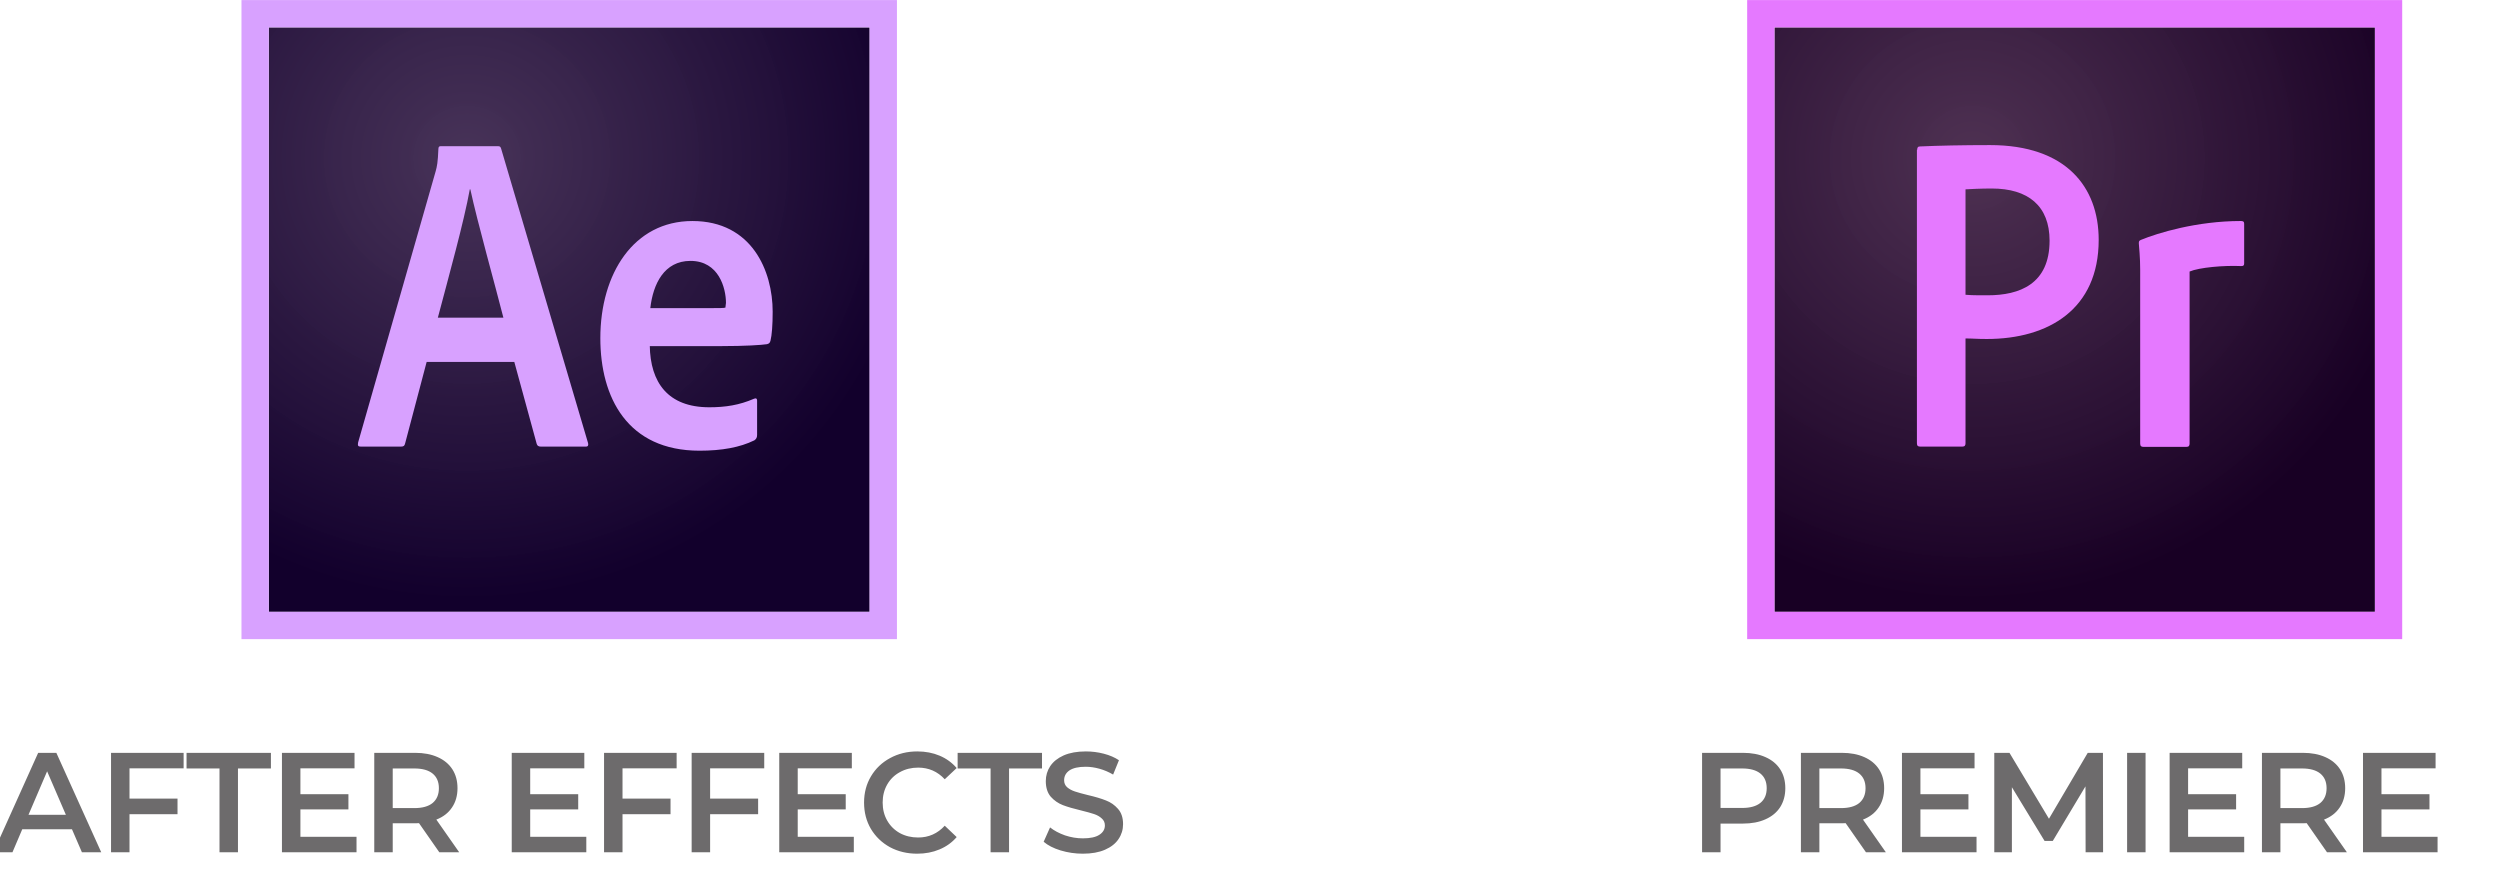 <svg width="176" height="63" viewBox="0 0 176 63" fill="none" xmlns="http://www.w3.org/2000/svg">
<g clip-path="url(#clip0)">
<path d="M18.923 1.928H61.222V43.073H18.923V1.928Z" fill="url(#paint0_radial)"/>
<path d="M18.923 1.928H61.222V43.073H18.923V1.928ZM17 44.996H63.145V0.005H17V44.996ZM49.647 21.693C50.628 21.693 50.974 21.693 51.07 21.654C51.07 21.52 51.108 21.424 51.108 21.328C51.108 20.289 50.608 18.367 48.609 18.367C46.763 18.367 45.975 19.982 45.782 21.693H49.647ZM45.744 24.327C45.783 26.922 47.013 28.672 49.936 28.672C51.07 28.672 52.05 28.518 53.07 28.076C53.204 28.018 53.3 28.038 53.3 28.211V30.614C53.3 30.806 53.243 30.902 53.108 30.999C52.089 31.498 50.82 31.729 49.243 31.729C44.168 31.729 42.264 27.98 42.264 23.808C42.264 19.27 44.61 15.56 48.744 15.56C52.935 15.56 54.396 19.078 54.396 21.943C54.396 22.866 54.339 23.616 54.243 23.981C54.204 24.135 54.147 24.192 53.993 24.231C53.608 24.289 52.474 24.366 50.782 24.366H45.744V24.327ZM35.439 22.366C34.9 20.232 33.593 15.579 33.112 13.329H33.074C32.67 15.579 31.612 19.386 30.824 22.366H35.439ZM30.036 25.48L28.517 31.229C28.478 31.383 28.421 31.441 28.228 31.441H25.402C25.21 31.441 25.171 31.383 25.21 31.152L30.67 12.06C30.766 11.714 30.824 11.445 30.863 10.484C30.863 10.349 30.92 10.291 31.016 10.291H35.054C35.188 10.291 35.246 10.33 35.285 10.484L41.399 31.191C41.437 31.345 41.399 31.441 41.245 31.441H38.073C37.919 31.441 37.823 31.383 37.784 31.249L36.208 25.481H30.036V25.48Z" fill="#D8A1FF"/>
<path d="M124.922 1.928H167.193V43.073H124.922V1.928Z" fill="url(#paint1_radial)"/>
<path d="M124.921 1.928H167.193V43.073H124.921V1.928ZM123 44.996H169.115V0.005H123V44.996ZM150.669 19.001C150.669 18.77 150.669 18.213 150.573 17.136C150.573 16.982 150.592 16.944 150.726 16.886C151.898 16.405 154.646 15.559 157.759 15.559C157.913 15.559 157.989 15.598 157.989 15.752V18.54C157.989 18.693 157.932 18.732 157.778 18.732C156.568 18.674 154.819 18.828 154.147 19.116V31.229C154.147 31.383 154.089 31.46 153.916 31.46H150.899C150.746 31.46 150.669 31.402 150.669 31.229V19.001ZM138.372 20.751C138.813 20.789 139.159 20.789 139.928 20.789C142.176 20.789 144.29 20.001 144.29 16.944C144.29 14.502 142.791 13.271 140.216 13.271C139.448 13.271 138.717 13.31 138.372 13.329V20.751ZM134.971 10.541C134.971 10.407 135.009 10.31 135.163 10.31C136.392 10.253 138.199 10.214 140.101 10.214C145.423 10.214 147.748 13.137 147.748 16.886C147.748 21.77 144.213 23.865 139.87 23.865C139.14 23.865 138.89 23.827 138.372 23.827V31.21C138.372 31.364 138.314 31.441 138.141 31.441H135.182C135.028 31.441 134.951 31.383 134.951 31.21V10.541H134.971Z" fill="#E579FF"/>
<path d="M5.067 58.38H1.567L0.877 60H-0.463L2.687 53H3.967L7.127 60H5.767L5.067 58.38ZM4.637 57.36L3.317 54.3L2.007 57.36H4.637ZM9.117 54.09V56.22H12.497V57.32H9.117V60H7.817V53H12.927V54.09H9.117ZM15.453 54.1H13.133V53H19.073V54.1H16.753V60H15.453V54.1ZM25.099 58.91V60H19.849V53H24.959V54.09H21.149V55.91H24.529V56.98H21.149V58.91H25.099ZM30.928 60L29.498 57.95C29.438 57.957 29.348 57.96 29.228 57.96H27.648V60H26.348V53H29.228C29.834 53 30.361 53.1 30.808 53.3C31.261 53.5 31.608 53.787 31.848 54.16C32.088 54.533 32.208 54.977 32.208 55.49C32.208 56.017 32.078 56.47 31.818 56.85C31.564 57.23 31.198 57.513 30.718 57.7L32.328 60H30.928ZM30.898 55.49C30.898 55.043 30.751 54.7 30.458 54.46C30.165 54.22 29.735 54.1 29.168 54.1H27.648V56.89H29.168C29.735 56.89 30.165 56.77 30.458 56.53C30.751 56.283 30.898 55.937 30.898 55.49ZM41.276 58.91V60H36.026V53H41.136V54.09H37.326V55.91H40.706V56.98H37.326V58.91H41.276ZM43.825 54.09V56.22H47.205V57.32H43.825V60H42.525V53H47.635V54.09H43.825ZM49.992 54.09V56.22H53.372V57.32H49.992V60H48.692V53H53.802V54.09H49.992ZM60.109 58.91V60H54.859V53H59.969V54.09H56.16V55.91H59.539V56.98H56.16V58.91H60.109ZM64.57 60.1C63.863 60.1 63.223 59.947 62.65 59.64C62.083 59.327 61.636 58.897 61.309 58.35C60.989 57.803 60.83 57.187 60.83 56.5C60.83 55.813 60.993 55.197 61.319 54.65C61.646 54.103 62.093 53.677 62.66 53.37C63.233 53.057 63.873 52.9 64.579 52.9C65.153 52.9 65.676 53 66.15 53.2C66.623 53.4 67.023 53.69 67.35 54.07L66.51 54.86C66.003 54.313 65.379 54.04 64.639 54.04C64.159 54.04 63.73 54.147 63.349 54.36C62.969 54.567 62.673 54.857 62.459 55.23C62.246 55.603 62.139 56.027 62.139 56.5C62.139 56.973 62.246 57.397 62.459 57.77C62.673 58.143 62.969 58.437 63.349 58.65C63.73 58.857 64.159 58.96 64.639 58.96C65.379 58.96 66.003 58.683 66.51 58.13L67.35 58.93C67.023 59.31 66.62 59.6 66.139 59.8C65.666 60 65.143 60.1 64.57 60.1ZM69.737 54.1H67.417V53H73.357V54.1H71.037V60H69.737V54.1ZM76.234 60.1C75.694 60.1 75.171 60.023 74.664 59.87C74.164 59.717 73.768 59.513 73.474 59.26L73.924 58.25C74.211 58.477 74.561 58.663 74.974 58.81C75.394 58.95 75.814 59.02 76.234 59.02C76.754 59.02 77.141 58.937 77.394 58.77C77.654 58.603 77.784 58.383 77.784 58.11C77.784 57.91 77.711 57.747 77.564 57.62C77.424 57.487 77.244 57.383 77.024 57.31C76.804 57.237 76.504 57.153 76.124 57.06C75.591 56.933 75.158 56.807 74.824 56.68C74.498 56.553 74.214 56.357 73.974 56.09C73.741 55.817 73.624 55.45 73.624 54.99C73.624 54.603 73.728 54.253 73.934 53.94C74.148 53.62 74.464 53.367 74.884 53.18C75.311 52.993 75.831 52.9 76.444 52.9C76.871 52.9 77.291 52.953 77.704 53.06C78.118 53.167 78.474 53.32 78.774 53.52L78.364 54.53C78.058 54.35 77.738 54.213 77.404 54.12C77.071 54.027 76.748 53.98 76.434 53.98C75.921 53.98 75.538 54.067 75.284 54.24C75.038 54.413 74.914 54.643 74.914 54.93C74.914 55.13 74.984 55.293 75.124 55.42C75.271 55.547 75.454 55.647 75.674 55.72C75.894 55.793 76.194 55.877 76.574 55.97C77.094 56.09 77.521 56.217 77.854 56.35C78.188 56.477 78.471 56.673 78.704 56.94C78.944 57.207 79.064 57.567 79.064 58.02C79.064 58.407 78.958 58.757 78.744 59.07C78.538 59.383 78.221 59.633 77.794 59.82C77.368 60.007 76.848 60.1 76.234 60.1Z" fill="#6D6B6C"/>
<path d="M122.706 53C123.312 53 123.839 53.1 124.286 53.3C124.739 53.5 125.086 53.787 125.326 54.16C125.566 54.533 125.686 54.977 125.686 55.49C125.686 55.997 125.566 56.44 125.326 56.82C125.086 57.193 124.739 57.48 124.286 57.68C123.839 57.88 123.312 57.98 122.706 57.98H121.126V60H119.826V53H122.706ZM122.646 56.88C123.212 56.88 123.642 56.76 123.936 56.52C124.229 56.28 124.376 55.937 124.376 55.49C124.376 55.043 124.229 54.7 123.936 54.46C123.642 54.22 123.212 54.1 122.646 54.1H121.126V56.88H122.646ZM131.364 60L129.934 57.95C129.874 57.957 129.784 57.96 129.664 57.96H128.084V60H126.784V53H129.664C130.27 53 130.797 53.1 131.244 53.3C131.697 53.5 132.044 53.787 132.284 54.16C132.524 54.533 132.644 54.977 132.644 55.49C132.644 56.017 132.514 56.47 132.254 56.85C132 57.23 131.634 57.513 131.154 57.7L132.764 60H131.364ZM131.334 55.49C131.334 55.043 131.187 54.7 130.894 54.46C130.6 54.22 130.17 54.1 129.604 54.1H128.084V56.89H129.604C130.17 56.89 130.6 56.77 130.894 56.53C131.187 56.283 131.334 55.937 131.334 55.49ZM139.148 58.91V60H133.898V53H139.008V54.09H135.198V55.91H138.578V56.98H135.198V58.91H139.148ZM146.827 60L146.817 55.36L144.517 59.2H143.937L141.637 55.42V60H140.397V53H141.467L144.247 57.64L146.977 53H148.047L148.057 60H146.827ZM149.748 53H151.048V60H149.748V53ZM157.992 58.91V60H152.742V53H157.852V54.09H154.042V55.91H157.422V56.98H154.042V58.91H157.992ZM163.821 60L162.391 57.95C162.331 57.957 162.241 57.96 162.121 57.96H160.541V60H159.241V53H162.121C162.727 53 163.254 53.1 163.701 53.3C164.154 53.5 164.501 53.787 164.741 54.16C164.981 54.533 165.101 54.977 165.101 55.49C165.101 56.017 164.971 56.47 164.711 56.85C164.457 57.23 164.091 57.513 163.611 57.7L165.221 60H163.821ZM163.791 55.49C163.791 55.043 163.644 54.7 163.351 54.46C163.057 54.22 162.627 54.1 162.061 54.1H160.541V56.89H162.061C162.627 56.89 163.057 56.77 163.351 56.53C163.644 56.283 163.791 55.937 163.791 55.49ZM171.605 58.91V60H166.355V53H171.465V54.09H167.655V55.91H171.035V56.98H167.655V58.91H171.605Z" fill="#6D6B6C"/>
</g>
<defs>
<radialGradient id="paint0_radial" cx="0" cy="0" r="1" gradientUnits="userSpaceOnUse" gradientTransform="translate(32.854 11.149) scale(32.147 31.125)">
<stop stop-color="#442F55" stop-opacity="0.98"/>
<stop offset="1" stop-color="#12002C"/>
</radialGradient>
<radialGradient id="paint1_radial" cx="0" cy="0" r="1" gradientUnits="userSpaceOnUse" gradientTransform="translate(138.844 11.149) scale(32.127 31.125)">
<stop stop-color="#4B2D4F" stop-opacity="0.98"/>
<stop offset="1" stop-color="#180024"/>
</radialGradient>
<clipPath id="clip0">
<rect width="176" height="63" fill="white"/>
</clipPath>
</defs>
</svg>
